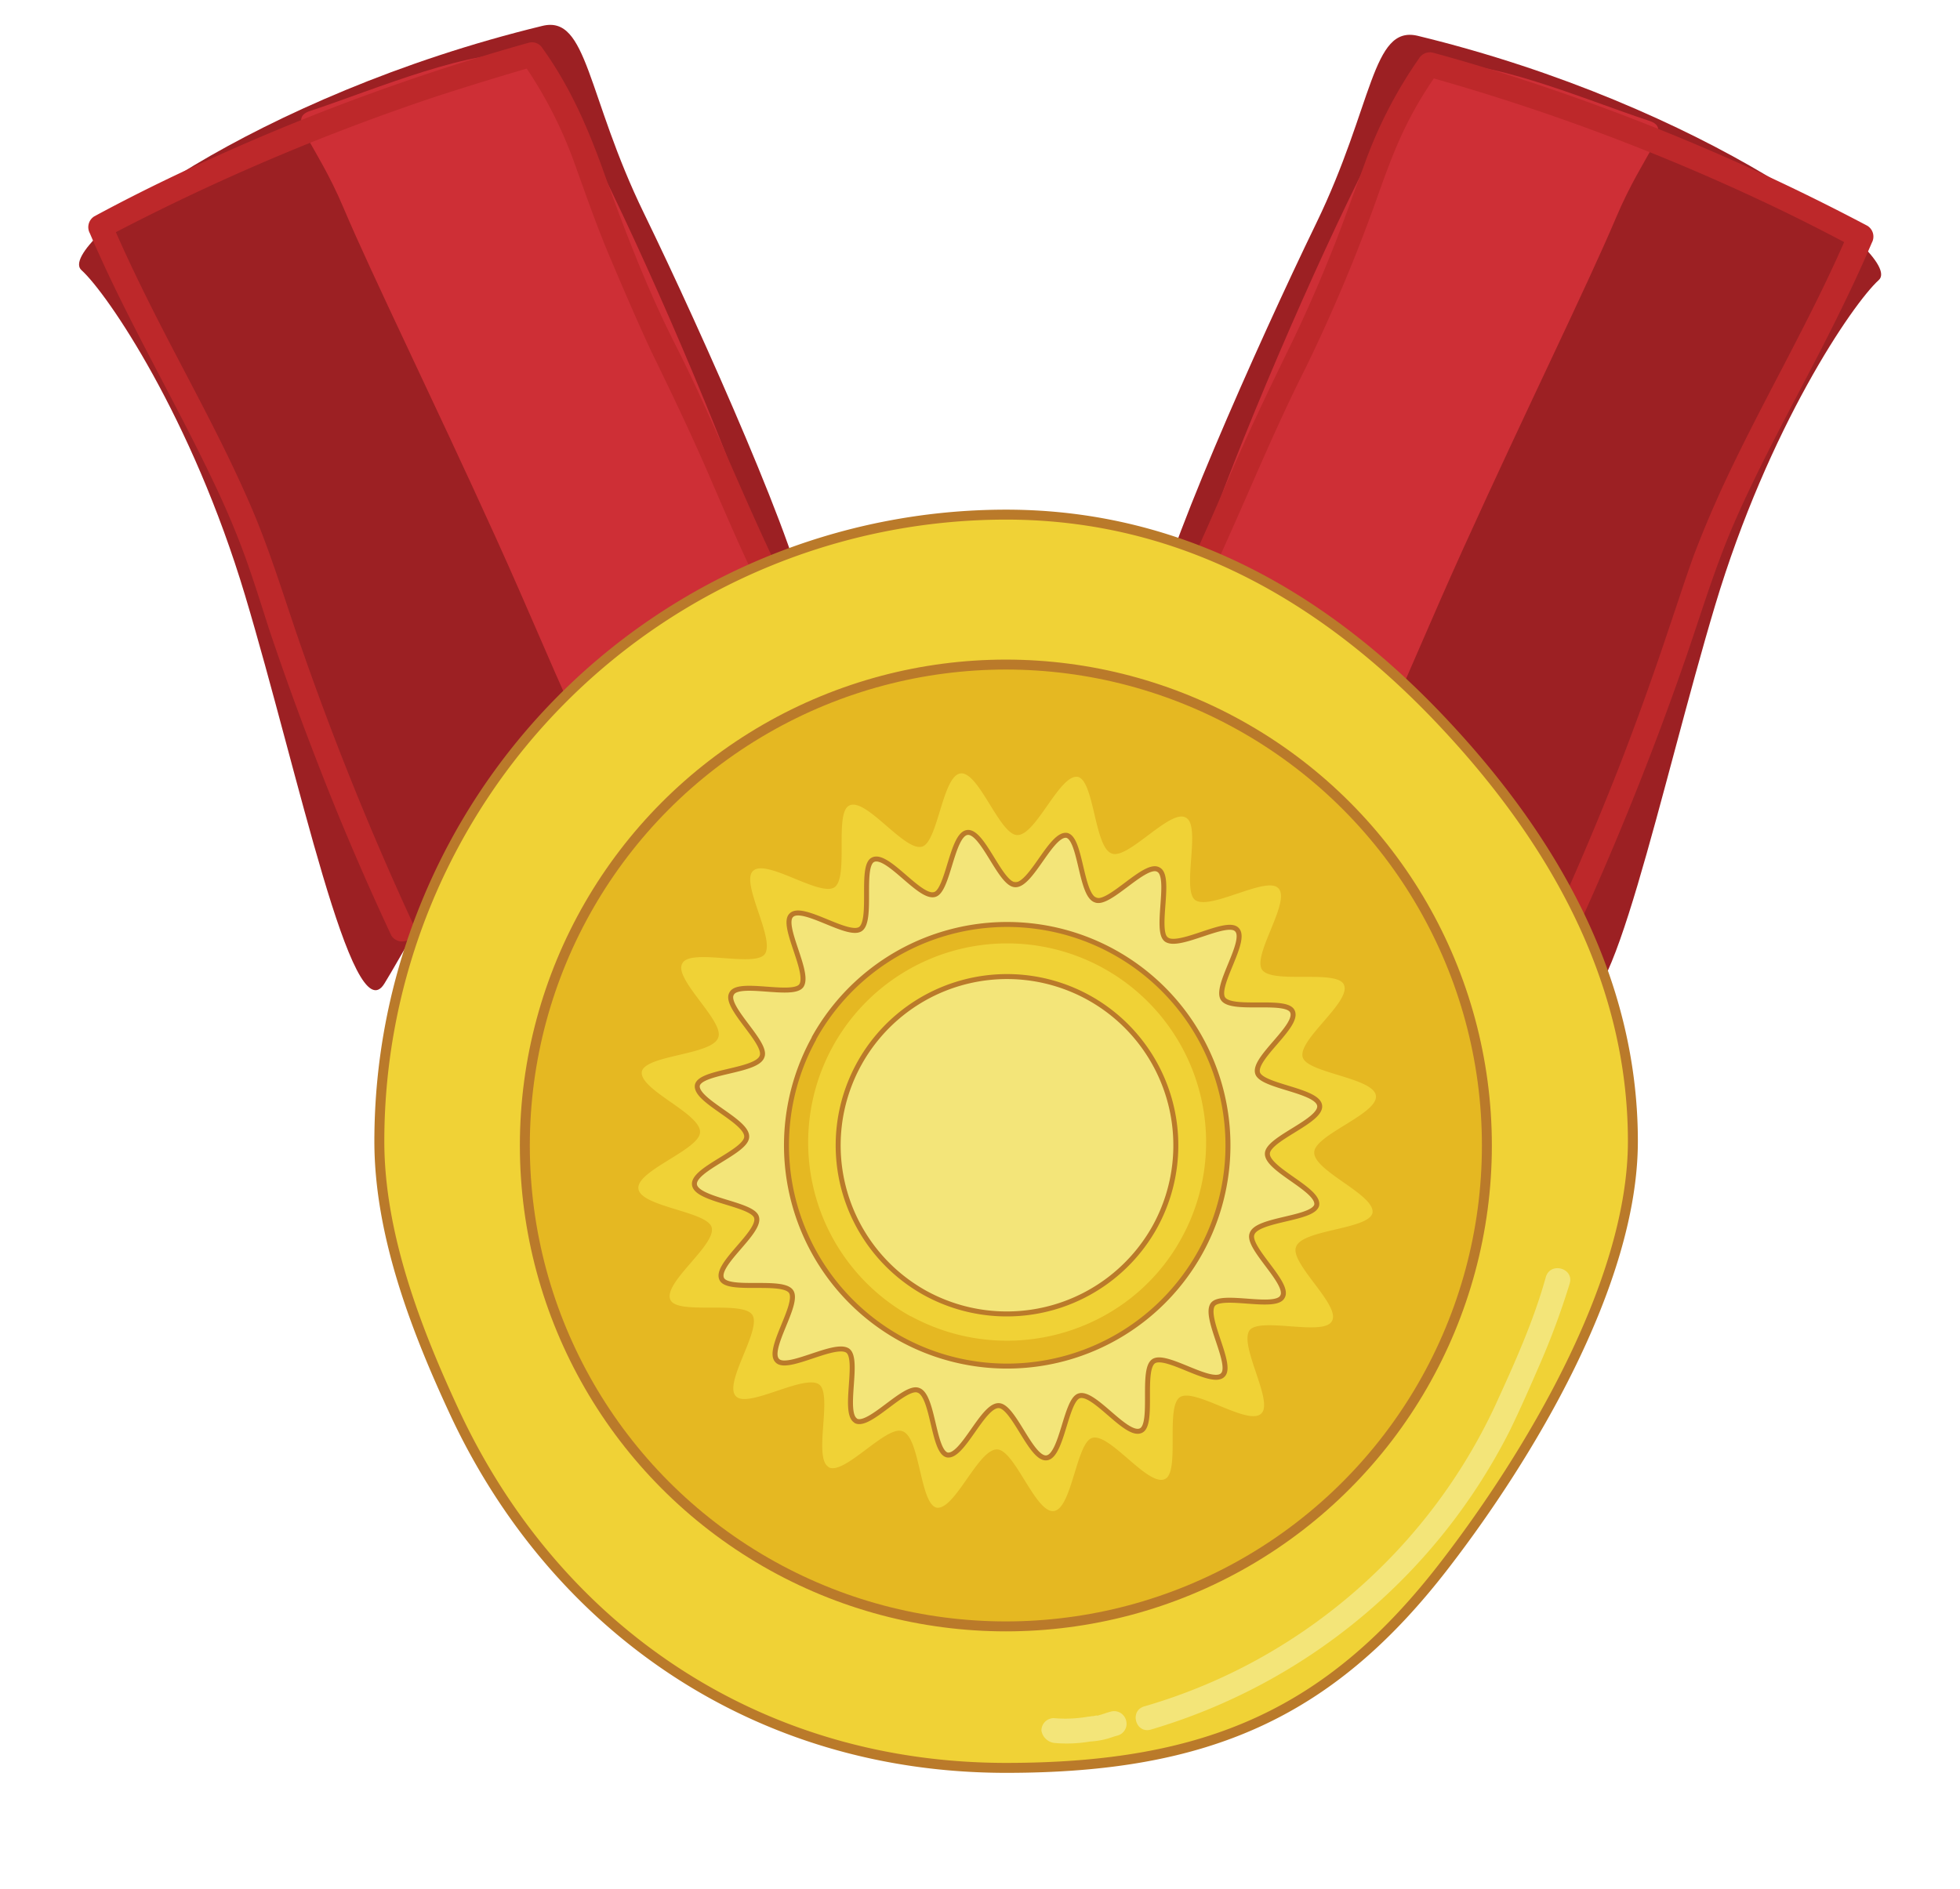 <svg xmlns="http://www.w3.org/2000/svg" xmlns:xlink="http://www.w3.org/1999/xlink" viewBox="0 0 394.02 379.84"><defs><style>.cls-1{fill:none;}.cls-2{fill:#9c2023;}.cls-3{fill:#ce2f36;}.cls-4{fill:#bd282a;}.cls-5{clip-path:url(#clip-path);}.cls-6{fill:#010101;}.cls-10,.cls-7{fill:#f0d236;}.cls-11,.cls-7,.cls-9{stroke:#ba7a2a;stroke-miterlimit:10;}.cls-7,.cls-9{stroke-width:2px;}.cls-11,.cls-8{fill:#f3e579;}.cls-9{fill:#e5b822;}</style><clipPath id="clip-path"><rect class="cls-1" x="-0.37" y="31.73" width="395.5" height="395.5" transform="translate(-36.72 421.37) rotate(-88.64)"/></clipPath></defs><title>heat_medal</title><g id="bonds"><path class="cls-2" d="M285,7.2c57.7,14,98,44.3,92.7,49.1s-22.2,29.7-32.9,65.4-21.6,88.4-28,78.1-24.6-47.3-54.7-61.1-30.5-4.1-30.1-13.9,21.1-56.2,32.6-79.9S275.76,5,285,7.2Z"/><path class="cls-3" d="M331.56,24.3c-13.1-4.3-33-13-44.3-11.3-7.4,1.1-57,116.2-49.8,117.3,10.3,1.6,31.5,14.4,34.9,22.1,2.3,5.3,9.2-14.3,21.8-42.1s25-53,30.7-66.5S336.46,25.9,331.56,24.3Z"/><path class="cls-4" d="M239.06,124.7c8.5-16.6,15-34.1,23.4-50.7a333.16,333.16,0,0,0,15-36c1.4-3.9,2.9-7.9,4.7-11.7a77.25,77.25,0,0,1,7.2-12.1c-.9.4-1.9.8-2.8,1.1a431.4,431.4,0,0,1,67.8,25.2c6.2,2.9,12.3,6,18.3,9.2-.3-1.1-.6-2.3-.9-3.4-7.6,17.9-17.6,34.5-25.7,52.1-2,4.4-3.9,8.9-5.6,13.4-1.7,4.7-3.2,9.4-4.8,14.1-3.3,9.9-6.8,19.7-10.6,29.4-4.3,10.9-8.9,21.7-13.8,32.3a2.49,2.49,0,1,0,4.3,2.5A618.21,618.21,0,0,0,339,132c3.2-9.3,6-18.7,10-27.7,3.8-8.6,8.2-17,12.6-25.4,5.2-9.9,10.3-19.8,14.7-30.1a2.56,2.56,0,0,0-.9-3.4,441.82,441.82,0,0,0-67.5-28.8q-9.9-3.3-19.8-6a2.56,2.56,0,0,0-2.8,1.1,90.17,90.17,0,0,0-11.1,21.6c-2.4,6.4-4.6,12.8-7.2,19.1-2.4,5.9-5,11.8-7.8,17.5-3.8,7.8-7.5,15.5-11,23.5-4.2,9.7-8.3,19.4-13.1,28.7-1.8,2.9,2.5,5.5,4,2.6Z"/><path class="cls-2" d="M109.06,5.2c-57.7,14-98,44.3-92.7,49.1s22.2,29.7,32.9,65.4,21.6,88.4,28,78.1,24.6-47.3,54.7-61.1,30.5-4.1,30.1-13.9S141,66.6,129.46,42.9,118.16,3,109.06,5.2Z"/><path class="cls-3" d="M62.36,22.3c13.1-4.3,33-13,44.3-11.3,7.4,1.1,57,116.2,49.8,117.3-10.3,1.6-31.5,14.4-34.9,22.1-2.3,5.3-9.2-14.3-21.8-42.1s-25-53-30.7-66.5S57.46,23.9,62.36,22.3Z"/><path class="cls-4" d="M159.26,120.2c-8.5-16.6-15-34.1-23.4-50.7-5.8-11.4-10.4-23.5-14.7-35.5-3.1-8.6-6.7-16.8-12.1-24.3a2.48,2.48,0,0,0-2.8-1.1,444.32,444.32,0,0,0-68.8,25.6c-6.2,2.9-12.4,6-18.5,9.3a2.56,2.56,0,0,0-.9,3.4c7.6,17.8,17.6,34.4,25.8,52,2,4.3,3.8,8.6,5.4,13,1.7,4.7,3.2,9.5,4.7,14.2,3.3,9.9,6.9,19.7,10.7,29.4,4.3,11,9,21.9,14,32.6a2.56,2.56,0,0,0,3.4.9,2.47,2.47,0,0,0,.9-3.4,611.23,611.23,0,0,1-23.2-57.8c-3.2-9.4-6.1-18.9-10.2-28-3.8-8.6-8.2-17-12.6-25.4-5.2-9.9-10.3-19.8-14.7-30.1-.3,1.1-.6,2.3-.9,3.4A442.82,442.82,0,0,1,88,19.3c6.5-2.1,13-4.1,19.6-6-.9-.4-1.9-.8-2.8-1.1a86.79,86.79,0,0,1,10.9,21.2c2.3,6.4,4.5,12.7,7.2,19,2.6,6.1,5.2,12.2,8,18.2,3.8,7.8,7.5,15.5,11,23.5,4.2,9.7,8.3,19.4,13.1,28.7,1.4,2.8,5.7.2,4.3-2.6Z"/></g><g id="heat"><g class="cls-5"><path class="cls-1" d="M197.21,359.81A130.56,130.56,0,1,1,330.93,232.48C329,304.65,269,361.65,197.21,359.81"/></g><g class="cls-5"><path class="cls-6" d="M177.42,275.25a51.21,51.21,0,1,1,69.6-20c-13.46,24.58-44.69,33.56-69.6,20M143.59,198a67,67,0,1,1,26.2,91.05A67.06,67.06,0,0,1,143.59,198m12.65,116c3.95,2.38,14.95-11,19.06-9.22,4.53,1.47,4.46,18.57,8.73,19.64,4.69.81,10.76-15.14,15.61-15,4.52.07,9.87,16.43,14.56,15.85s5.82-17.76,9.93-18.83c4.52-1.32,14.31,12.65,18.66,10.59,4-1.81.07-18.49,3.85-21.05s17.68,7.55,21,4.18c3.21-3-5.76-17.5-3.05-21.37,2.63-3.53,19.15,1.63,21.2-2.39,2.38-4-10.94-15-9.22-19.07,1.48-4.52,18.58-4.45,19.64-8.72.82-4.69-15.13-10.76-15-15.61.08-4.52,16.43-9.87,15.85-14.56s-17.75-5.82-18.82-9.93c-1.32-4.52,12.64-14.31,10.59-18.67-1.82-3.94-18.5-.07-21.05-3.84s7.55-17.68,4.18-21c-3-3.2-17.5,5.77-21.37,3.06-3.54-2.63,1.63-19.15-2.4-21.2-3.94-2.39-15,10.94-19.06,9.21-4.52-1.47-4.45-18.57-8.73-19.63-4.68-.82-10.75,15.13-15.6,15-4.52-.08-9.88-16.44-14.56-15.86s-5.83,17.76-9.93,18.83c-4.52,1.32-14.31-12.65-18.67-10.59-3.94,1.81-.07,18.5-3.85,21s-17.67-7.55-21-4.18c-3.2,3,5.77,17.5,3.06,21.37-2.63,3.53-19.16-1.63-21.21,2.4-2.38,3.94,10.94,14.95,9.22,19.06-1.48,4.52-18.57,4.45-19.64,8.72-.82,4.69,15.13,10.76,15,15.61-.08,4.52-16.43,9.87-15.85,14.56s17.76,5.82,18.83,9.93c1.32,4.52-12.65,14.31-10.59,18.67,1.81,3.94,18.49.07,21,3.85s-7.55,17.67-4.17,21c3,3.2,17.5-5.77,21.36-3.06,3.54,2.63-1.55,18.82,2.4,21.21"/></g><path class="cls-7" d="M328.26,229.48c0,28.8-21.3,63.7-37.6,84.9-23,30-47.7,41.1-88.4,41.1-50.4,0-90.6-28.3-110.7-71.1-7.6-16.3-15.3-35.8-15.3-54.9a126,126,0,0,1,126-126c36.4,0,65.4,17.7,88.4,42.4C311.56,168.28,328.26,196.28,328.26,229.48Z"/><path class="cls-8" d="M231.36,347.78a118.39,118.39,0,0,0,72.1-60c2.2-4.5,4.2-9.1,6.2-13.7a153.46,153.46,0,0,0,5.9-16c.9-3.1-3.9-4.4-4.8-1.3-2.5,9-6.4,17.6-10.3,26.1a112,112,0,0,1-12,19.9,113.16,113.16,0,0,1-34.4,30.2,111.33,111.33,0,0,1-23.9,10.1c-3.2.8-1.9,5.6,1.2,4.7Z"/><path class="cls-8" d="M212.06,350.48a28,28,0,0,0,7.1-.3,16.45,16.45,0,0,0,3.2-.5c.8-.2,1.5-.5,2.3-.7a2.45,2.45,0,0,0,1.7-3.1,2.48,2.48,0,0,0-3.1-1.7c-.8.2-1.5.5-2.3.7a1.27,1.27,0,0,1-.6.1h.2c-.2-.1-.6.1-.9.1s-.6.1-.9.1a26.64,26.64,0,0,1-6.9.3,2.48,2.48,0,0,0-2.5,2.5,3,3,0,0,0,2.7,2.5Z"/><rect class="cls-1" x="-0.37" y="31.73" width="395.5" height="395.5" transform="translate(-36.72 421.37) rotate(-88.64)"/><circle class="cls-9" cx="202.21" cy="230.33" r="96.7"/><path class="cls-10" d="M183.09,264.69A40,40,0,1,1,237.5,249c-10.53,19.22-34.94,26.24-54.41,15.65m-26.45-60.38a52.37,52.37,0,1,1,20.48,71.18,52.42,52.42,0,0,1-20.48-71.18M166.53,295c3.09,1.86,11.69-8.55,14.9-7.2,3.54,1.15,3.48,14.51,6.83,15.35,3.66.64,8.4-11.83,12.19-11.7,3.54.06,7.72,12.84,11.39,12.39s4.55-13.88,7.76-14.72c3.53-1,11.19,9.89,14.59,8.28,3.08-1.42.05-14.46,3-16.45s13.82,5.9,16.38,3.26c2.51-2.38-4.5-13.68-2.38-16.7,2.05-2.77,15,1.27,16.57-1.88,1.86-3.08-8.55-11.68-7.21-14.9,1.16-3.53,14.52-3.48,15.36-6.82.64-3.66-11.83-8.41-11.71-12.2.07-3.53,12.85-7.72,12.4-11.38s-13.88-4.55-14.72-7.76c-1-3.54,9.88-11.19,8.28-14.59-1.42-3.09-14.46-.06-16.45-3s5.9-13.82,3.26-16.39c-2.38-2.5-13.68,4.51-16.7,2.39-2.77-2.05,1.27-15-1.88-16.57-3.08-1.87-11.68,8.55-14.9,7.2C220,170.41,220,157,216.68,156.21c-3.66-.64-8.41,11.83-12.2,11.7-3.53-.06-7.72-12.84-11.38-12.39s-4.55,13.88-7.76,14.72c-3.54,1-11.19-9.89-14.59-8.28-3.09,1.42-.06,14.46-3,16.45s-13.82-5.9-16.39-3.26c-2.5,2.38,4.51,13.68,2.39,16.7-2.05,2.76-15-1.27-16.58,1.87-1.86,3.09,8.56,11.69,7.21,14.91-1.15,3.53-14.52,3.48-15.35,6.82-.64,3.66,11.83,8.41,11.7,12.2-.06,3.53-12.84,7.72-12.39,11.38s13.88,4.55,14.72,7.76c1,3.53-9.89,11.19-8.28,14.59,1.42,3.08,14.46.06,16.45,3s-5.9,13.82-3.27,16.39c2.38,2.5,13.69-4.51,16.71-2.39,2.76,2.05-1.21,14.71,1.87,16.57"/><path class="cls-11" d="M186,260a33.94,33.94,0,1,1,46.14-13.27A34.06,34.06,0,0,1,186,260M163.6,208.81A44.4,44.4,0,1,1,181,269.16a44.45,44.45,0,0,1-17.36-60.35M172,285.67c2.61,1.58,9.91-7.25,12.63-6.11,3,1,2.95,12.31,5.79,13,3.1.54,7.12-10,10.34-9.92,3,0,6.54,10.89,9.65,10.5s3.86-11.77,6.58-12.48c3-.87,9.49,8.39,12.37,7,2.62-1.2.05-12.25,2.55-13.94s11.72,5,13.9,2.76c2.12-2-3.83-11.6-2-14.16,1.74-2.34,12.69,1.08,14-1.59,1.58-2.61-7.25-9.91-6.11-12.63,1-3,12.31-2.95,13-5.79.54-3.1-10-7.13-9.92-10.34.05-3,10.89-6.54,10.51-9.65s-11.77-3.86-12.48-6.58c-.88-3,8.38-9.49,7-12.37-1.2-2.62-12.25,0-13.94-2.55s5-11.72,2.77-13.9c-2-2.12-11.61,3.83-14.17,2-2.34-1.74,1.08-12.69-1.59-14.05-2.61-1.58-9.91,7.25-12.63,6.11-3-1-2.95-12.31-5.78-13-3.11-.54-7.13,10-10.35,9.92-3,0-6.54-10.89-9.65-10.51s-3.86,11.77-6.58,12.48c-3,.88-9.48-8.38-12.37-7-2.61,1.2-.05,12.25-2.55,13.94s-11.72-5-13.89-2.77c-2.13,2,3.82,11.6,2,14.17-1.74,2.34-12.69-1.08-14,1.59-1.58,2.61,7.25,9.91,6.11,12.63-1,3-12.31,2.95-13,5.78-.54,3.11,10,7.13,9.92,10.35,0,3-10.89,6.54-10.5,9.65s11.77,3.86,12.48,6.58c.87,3-8.39,9.48-7,12.37,1.2,2.61,12.25.05,13.94,2.55s-5,11.72-2.76,13.89c2,2.13,11.6-3.82,14.16-2,2.34,1.74-1,12.47,1.59,14.05"/></g></svg>